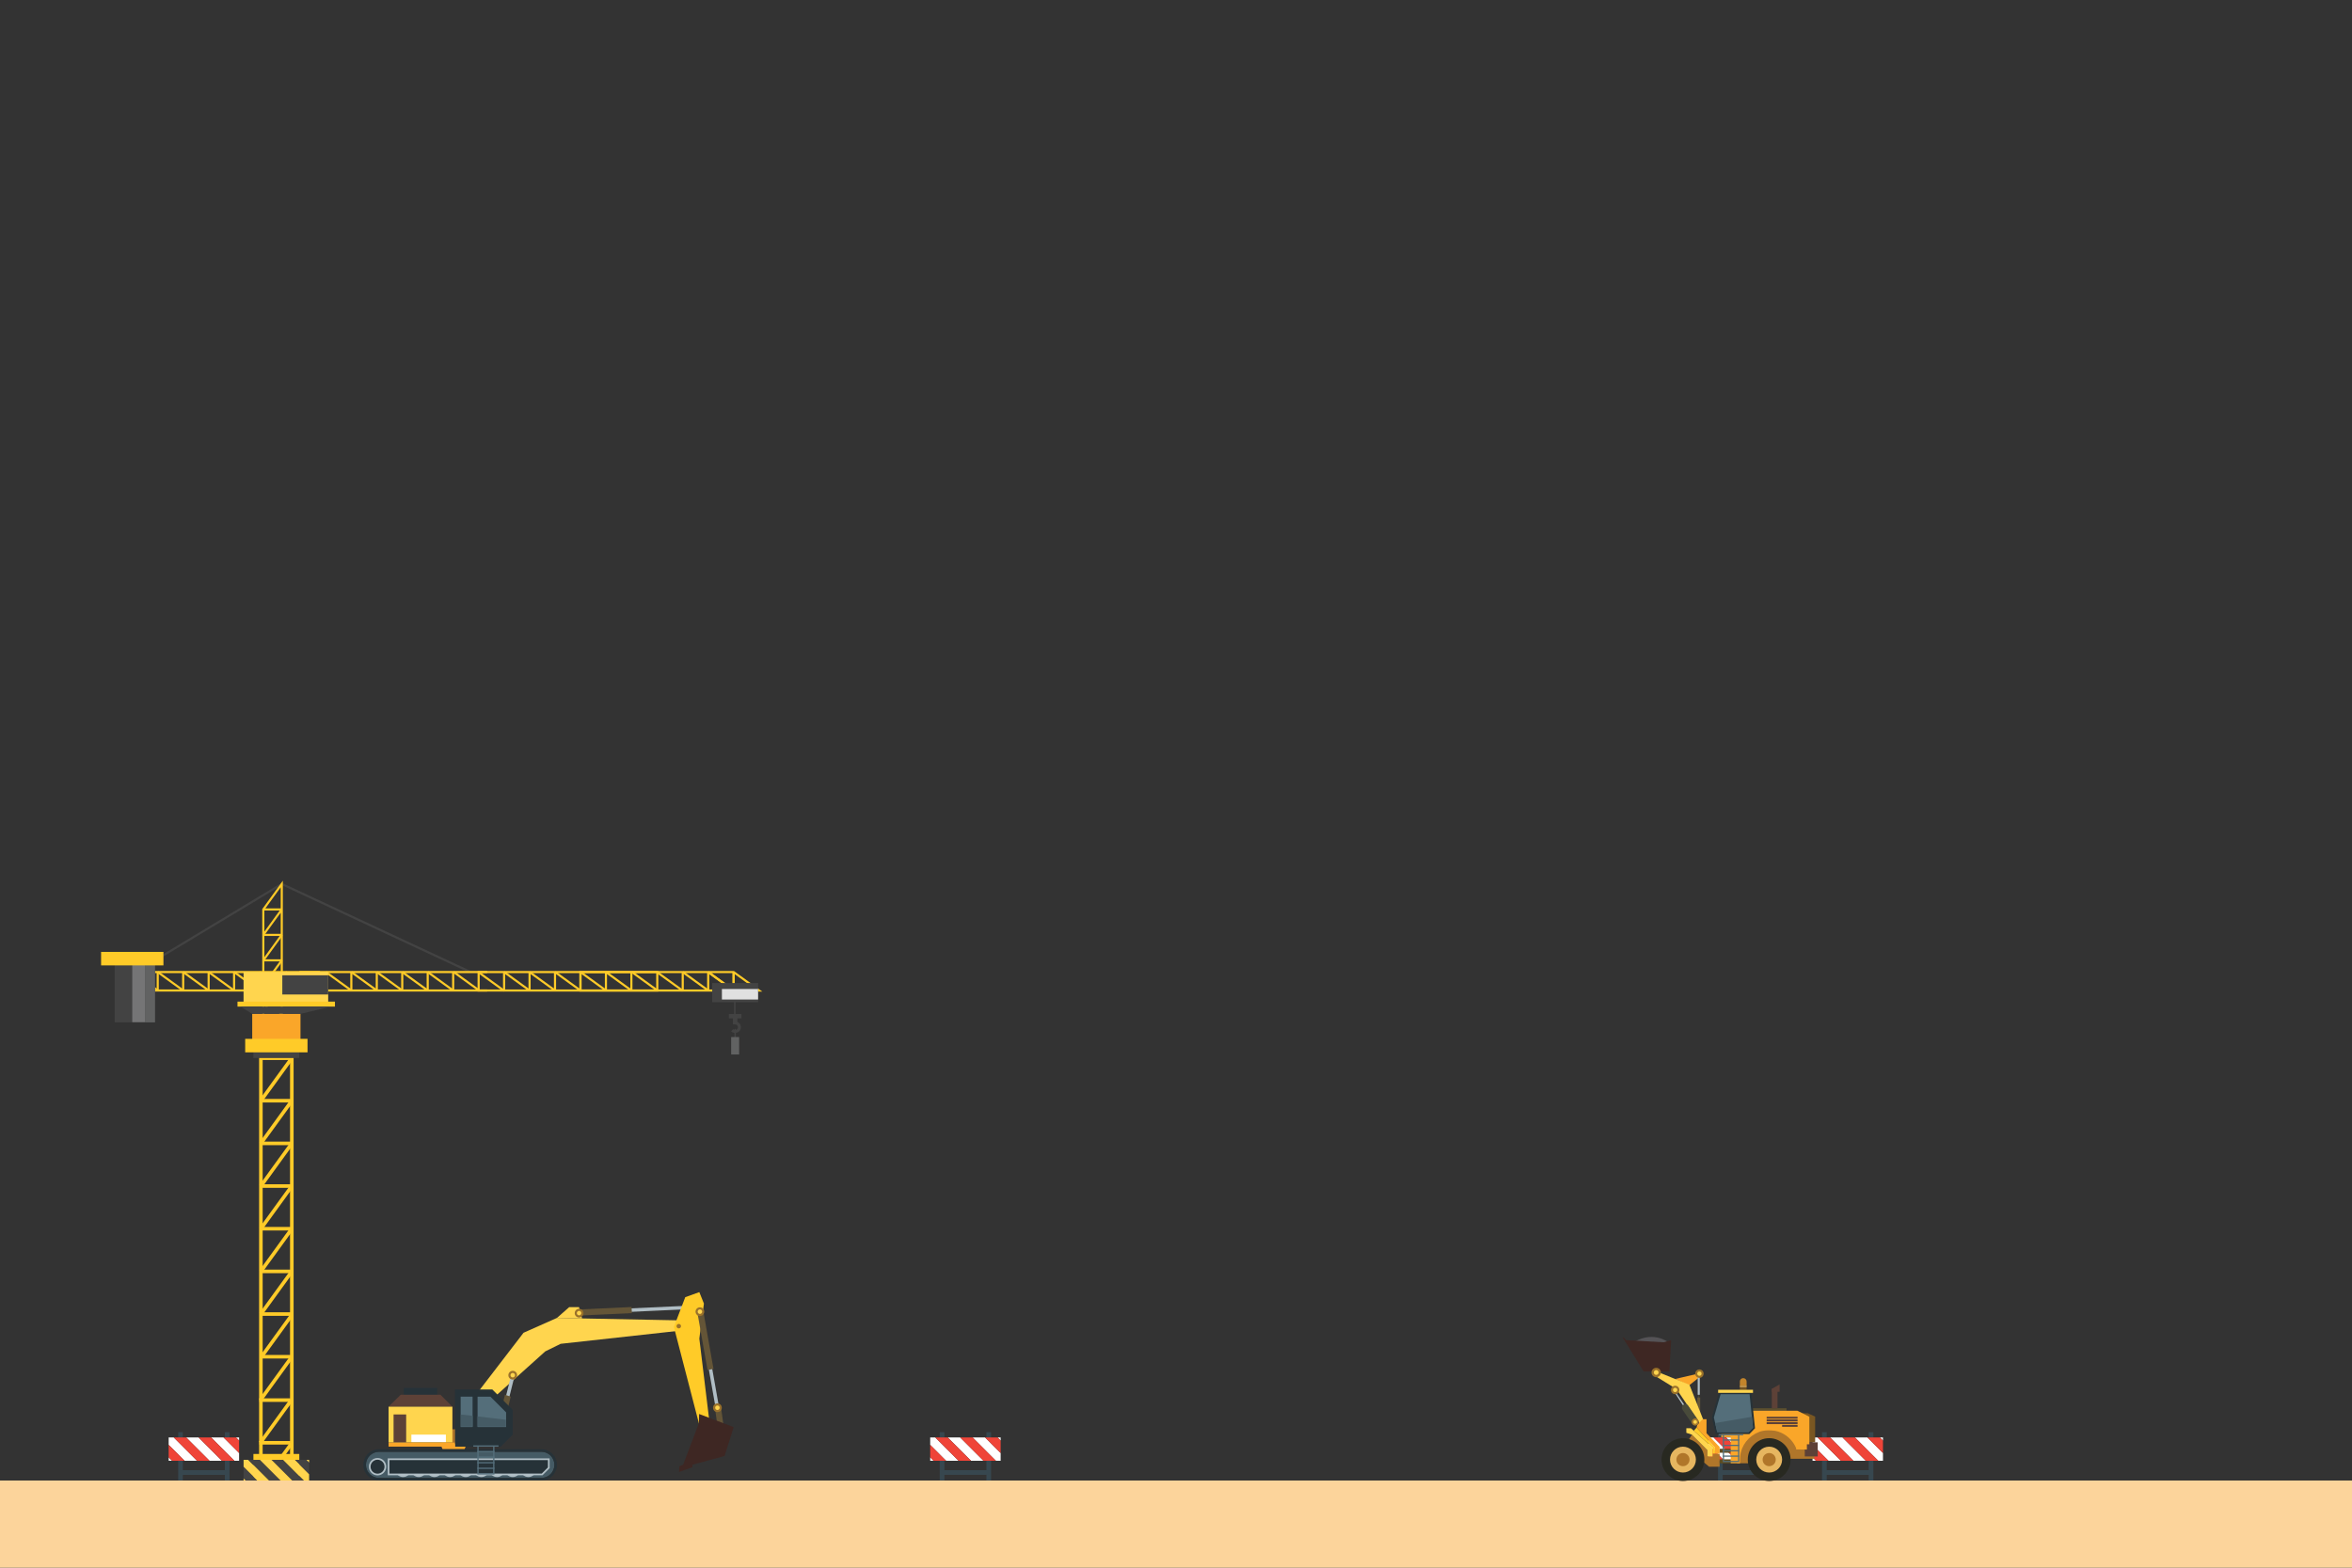 <?xml version="1.0" encoding="utf-8"?>
<!-- Generator: Adobe Illustrator 16.0.0, SVG Export Plug-In . SVG Version: 6.00 Build 0)  -->
<!DOCTYPE svg PUBLIC "-//W3C//DTD SVG 1.1//EN" "http://www.w3.org/Graphics/SVG/1.1/DTD/svg11.dtd">
<svg version="1.1" id="Layer_1" xmlns="http://www.w3.org/2000/svg" xmlns:xlink="http://www.w3.org/1999/xlink" x="0px" y="0px"
	 width="1920px" height="1280px" viewBox="0 0 1920 1280" enable-background="new 0 0 1920 1280" xml:space="preserve">
<rect x="0" y="0" width="1920" height="1280" fill="#333333" stroke="none"/>
<g>
	<g>
		<g>
			<g>
				<polyline fill="none" stroke="#434343" stroke-width="1.732" stroke-miterlimit="10" points="128.75,782.726 230.018,721.764 
					383.944,793.595 				"/>
				<g>
					<polyline fill="none" stroke="#FFCB28" stroke-width="1.732" stroke-miterlimit="10" points="397.692,808.732 
						245.235,808.732 245.235,793.665 397.692,793.665 					"/>
					
						<line fill="none" stroke="#FFCB28" stroke-width="1.732" stroke-miterlimit="10" x1="266.018" y1="809.23" x2="266.018" y2="794.07"/>
					
						<line fill="none" stroke="#FFCB28" stroke-width="1.732" stroke-miterlimit="10" x1="286.8" y1="794.07" x2="286.8" y2="809.23"/>
					
						<line fill="none" stroke="#FFCB28" stroke-width="1.732" stroke-miterlimit="10" x1="307.583" y1="794.07" x2="307.583" y2="809.23"/>
					
						<line fill="none" stroke="#FFCB28" stroke-width="1.732" stroke-miterlimit="10" x1="328.365" y1="794.07" x2="328.365" y2="809.23"/>
					
						<line fill="none" stroke="#FFCB28" stroke-width="1.732" stroke-miterlimit="10" x1="349.149" y1="794.07" x2="349.149" y2="809.23"/>
					
						<line fill="none" stroke="#FFCB28" stroke-width="1.732" stroke-miterlimit="10" x1="369.929" y1="794.07" x2="369.929" y2="809.23"/>
					
						<line fill="none" stroke="#FFCB28" stroke-width="1.732" stroke-miterlimit="10" x1="245.235" y1="793.665" x2="266.018" y2="808.732"/>
					
						<line fill="none" stroke="#FFCB28" stroke-width="1.732" stroke-miterlimit="10" x1="266.018" y1="793.665" x2="286.8" y2="808.732"/>
					
						<line fill="none" stroke="#FFCB28" stroke-width="1.732" stroke-miterlimit="10" x1="286.8" y1="793.665" x2="307.583" y2="808.732"/>
					
						<line fill="none" stroke="#FFCB28" stroke-width="1.732" stroke-miterlimit="10" x1="307.583" y1="793.665" x2="328.365" y2="808.732"/>
					
						<line fill="none" stroke="#FFCB28" stroke-width="1.732" stroke-miterlimit="10" x1="328.365" y1="793.665" x2="349.149" y2="808.732"/>
					
						<line fill="none" stroke="#FFCB28" stroke-width="1.732" stroke-miterlimit="10" x1="349.149" y1="793.665" x2="369.929" y2="808.732"/>
					
						<line fill="none" stroke="#FFCB28" stroke-width="1.732" stroke-miterlimit="10" x1="370.278" y1="793.595" x2="391.06" y2="808.662"/>
				</g>
				<g>
					
						<line fill="none" stroke="#FFCB28" stroke-width="1.732" stroke-miterlimit="10" x1="229.614" y1="763.329" x2="214.454" y2="763.329"/>
					
						<line fill="none" stroke="#FFCB28" stroke-width="1.732" stroke-miterlimit="10" x1="229.614" y1="784.112" x2="214.454" y2="784.112"/>
					
						<line fill="none" stroke="#FFCB28" stroke-width="1.732" stroke-miterlimit="10" x1="230.018" y1="763.329" x2="214.949" y2="784.112"/>
					
						<line fill="none" stroke="#FFCB28" stroke-width="1.732" stroke-miterlimit="10" x1="230.018" y1="784.112" x2="214.949" y2="804.896"/>
					<polyline fill="none" stroke="#FFCB28" stroke-width="1.732" stroke-miterlimit="10" points="214.949,742.547 
						230.018,742.547 230.018,853.438 214.949,853.438 214.949,742.547 230.018,721.764 230.018,742.547 214.949,763.329 					"/>
				</g>
				
					<line fill="none" stroke="#FFCB28" stroke-width="1.732" stroke-miterlimit="10" x1="229.614" y1="804.896" x2="214.454" y2="804.896"/>
				
					<line fill="none" stroke="#FFCB28" stroke-width="1.732" stroke-miterlimit="10" x1="229.614" y1="825.678" x2="214.454" y2="825.678"/>
				
					<line fill="none" stroke="#FFCB28" stroke-width="1.732" stroke-miterlimit="10" x1="230.018" y1="804.896" x2="214.949" y2="825.678"/>
				
					<line fill="none" stroke="#FFCB28" stroke-width="1.732" stroke-miterlimit="10" x1="230.089" y1="826.023" x2="215.022" y2="846.806"/>
				<g>
					
						<rect x="107.967" y="793.665" fill="none" stroke="#FFCB28" stroke-width="1.732" stroke-miterlimit="10" width="152.456" height="15.067"/>
					
						<line fill="none" stroke="#FFCB28" stroke-width="1.732" stroke-miterlimit="10" x1="128.75" y1="809.23" x2="128.75" y2="794.07"/>
					
						<line fill="none" stroke="#FFCB28" stroke-width="1.732" stroke-miterlimit="10" x1="149.533" y1="794.07" x2="149.533" y2="809.23"/>
					
						<line fill="none" stroke="#FFCB28" stroke-width="1.732" stroke-miterlimit="10" x1="170.315" y1="794.07" x2="170.315" y2="809.23"/>
					
						<line fill="none" stroke="#FFCB28" stroke-width="1.732" stroke-miterlimit="10" x1="191.097" y1="794.07" x2="191.097" y2="809.23"/>
					
						<line fill="none" stroke="#FFCB28" stroke-width="1.732" stroke-miterlimit="10" x1="211.881" y1="794.07" x2="211.881" y2="809.23"/>
					
						<line fill="none" stroke="#FFCB28" stroke-width="1.732" stroke-miterlimit="10" x1="232.664" y1="794.07" x2="232.664" y2="809.23"/>
					
						<line fill="none" stroke="#FFCB28" stroke-width="1.732" stroke-miterlimit="10" x1="107.967" y1="793.665" x2="128.75" y2="808.732"/>
					
						<line fill="none" stroke="#FFCB28" stroke-width="1.732" stroke-miterlimit="10" x1="128.75" y1="793.665" x2="149.533" y2="808.732"/>
					
						<line fill="none" stroke="#FFCB28" stroke-width="1.732" stroke-miterlimit="10" x1="149.533" y1="793.665" x2="170.315" y2="808.732"/>
					
						<line fill="none" stroke="#FFCB28" stroke-width="1.732" stroke-miterlimit="10" x1="170.315" y1="793.665" x2="191.097" y2="808.732"/>
					
						<line fill="none" stroke="#FFCB28" stroke-width="1.732" stroke-miterlimit="10" x1="191.097" y1="793.665" x2="211.881" y2="808.732"/>
					
						<line fill="none" stroke="#FFCB28" stroke-width="1.732" stroke-miterlimit="10" x1="211.881" y1="793.665" x2="232.664" y2="808.732"/>
					
						<line fill="none" stroke="#FFCB28" stroke-width="1.732" stroke-miterlimit="10" x1="233.009" y1="793.595" x2="253.792" y2="808.662"/>
				</g>
				<rect x="198.821" y="793.595" fill="#FFD54E" width="69.089" height="25.95"/>
				<rect x="205.894" y="827.77" fill="#FAA629" width="39.402" height="25.95"/>
				
					<rect x="212.965" y="863.879" fill="none" stroke="#FFCB28" stroke-width="2.903" stroke-miterlimit="10" width="25.258" height="335.457"/>
				<rect x="206.868" y="1187.142" fill="#FFCB28" width="37.452" height="22.065"/>
				<g>
					<polygon fill="#FFD54E" points="252.339,1191.92 249.956,1191.92 252.339,1194.305 					"/>
					<polygon fill="#FFD54E" points="198.849,1209.63 201.474,1209.63 198.849,1207.006 					"/>
					<polygon fill="#434343" points="198.849,1207.006 201.474,1209.63 210.93,1209.63 198.849,1197.55 					"/>
					<polygon fill="#434343" points="252.339,1194.305 249.956,1191.92 240.5,1191.92 252.339,1203.76 					"/>
					<polygon fill="#FFD54E" points="198.849,1191.92 198.849,1197.55 210.93,1209.63 220.386,1209.63 202.676,1191.92 					"/>
					<polygon fill="#FFD54E" points="252.339,1203.76 240.5,1191.92 231.044,1191.92 248.753,1209.63 252.339,1209.63 					"/>
					<polygon fill="#FFD54E" points="212.131,1191.92 229.841,1209.63 239.298,1209.63 221.587,1191.92 					"/>
					<polygon fill="#434343" points="202.676,1191.92 220.386,1209.63 229.841,1209.63 212.131,1191.92 					"/>
					<polygon fill="#434343" points="221.587,1191.92 239.298,1209.63 248.753,1209.63 231.044,1191.92 					"/>
				</g>
				
					<line fill="none" stroke="#FFCB28" stroke-width="2.903" stroke-miterlimit="10" x1="237.546" y1="863.879" x2="212.133" y2="863.879"/>
				
					<line fill="none" stroke="#FFCB28" stroke-width="2.903" stroke-miterlimit="10" x1="212.133" y1="898.72" x2="237.546" y2="898.72"/>
				
					<line fill="none" stroke="#FFCB28" stroke-width="2.903" stroke-miterlimit="10" x1="237.546" y1="933.558" x2="212.133" y2="933.558"/>
				
					<line fill="none" stroke="#FFCB28" stroke-width="2.903" stroke-miterlimit="10" x1="237.546" y1="968.398" x2="212.133" y2="968.398"/>
				
					<line fill="none" stroke="#FFCB28" stroke-width="2.903" stroke-miterlimit="10" x1="237.546" y1="1003.237" x2="212.133" y2="1003.237"/>
				
					<line fill="none" stroke="#FFCB28" stroke-width="2.903" stroke-miterlimit="10" x1="237.546" y1="1038.076" x2="212.133" y2="1038.076"/>
				
					<line fill="none" stroke="#FFCB28" stroke-width="2.903" stroke-miterlimit="10" x1="237.546" y1="1072.914" x2="212.133" y2="1072.914"/>
				
					<line fill="none" stroke="#FFCB28" stroke-width="2.903" stroke-miterlimit="10" x1="237.546" y1="1107.755" x2="212.133" y2="1107.755"/>
				
					<line fill="none" stroke="#FFCB28" stroke-width="2.903" stroke-miterlimit="10" x1="238.223" y1="863.879" x2="212.965" y2="898.72"/>
				
					<line fill="none" stroke="#FFCB28" stroke-width="2.903" stroke-miterlimit="10" x1="238.223" y1="898.72" x2="212.965" y2="933.558"/>
				
					<line fill="none" stroke="#FFCB28" stroke-width="2.903" stroke-miterlimit="10" x1="238.223" y1="933.558" x2="212.965" y2="968.398"/>
				
					<line fill="none" stroke="#FFCB28" stroke-width="2.903" stroke-miterlimit="10" x1="238.223" y1="968.398" x2="212.965" y2="1003.237"/>
				
					<line fill="none" stroke="#FFCB28" stroke-width="2.903" stroke-miterlimit="10" x1="238.223" y1="1003.237" x2="212.965" y2="1038.076"/>
				
					<line fill="none" stroke="#FFCB28" stroke-width="2.903" stroke-miterlimit="10" x1="238.223" y1="1038.076" x2="212.965" y2="1072.914"/>
				
					<line fill="none" stroke="#FFCB28" stroke-width="2.903" stroke-miterlimit="10" x1="238.344" y1="1073.495" x2="213.085" y2="1108.336"/>
				<rect x="206.868" y="852.847" fill="#434343" width="37.452" height="11.032"/>
				<rect x="200.153" y="848.202" fill="#FFCB28" width="50.882" height="11.033"/>
				<rect x="193.877" y="817.802" fill="#FFCB28" width="79.549" height="4.078"/>
				<polygon fill="#434343" points="245.295,827.77 270.33,821.88 196.309,821.88 205.894,827.77 				"/>
				<rect x="230.458" y="796.321" fill="#434343" width="37.452" height="15.673"/>
				<rect x="93.619" y="782.866" fill="#434343" width="32.903" height="51.871"/>
				<rect x="107.967" y="782.726" fill="#757576" width="10.392" height="51.873"/>
				<rect x="118.357" y="782.866" fill="#616262" width="8.164" height="51.871"/>
				<rect x="82.526" y="777.209" fill="#FFCB28" width="50.882" height="11.032"/>
			</g>
			<g>
				
					<rect x="390.723" y="793.677" fill="none" stroke="#FFCB28" stroke-width="1.732" stroke-miterlimit="10" width="145.825" height="15.067"/>
				
					<line fill="none" stroke="#FFCB28" stroke-width="1.732" stroke-miterlimit="10" x1="432.289" y1="794.081" x2="432.289" y2="809.242"/>
				
					<line fill="none" stroke="#FFCB28" stroke-width="1.732" stroke-miterlimit="10" x1="453.071" y1="794.081" x2="453.071" y2="809.242"/>
				
					<line fill="none" stroke="#FFCB28" stroke-width="1.732" stroke-miterlimit="10" x1="473.853" y1="794.081" x2="473.853" y2="809.242"/>
				
					<line fill="none" stroke="#FFCB28" stroke-width="1.732" stroke-miterlimit="10" x1="494.636" y1="794.081" x2="494.636" y2="809.242"/>
				
					<line fill="none" stroke="#FFCB28" stroke-width="1.732" stroke-miterlimit="10" x1="515.418" y1="794.081" x2="515.418" y2="809.242"/>
				
					<line fill="none" stroke="#FFCB28" stroke-width="1.732" stroke-miterlimit="10" x1="411.504" y1="793.677" x2="432.289" y2="808.744"/>
				
					<line fill="none" stroke="#FFCB28" stroke-width="1.732" stroke-miterlimit="10" x1="432.289" y1="793.677" x2="453.071" y2="808.744"/>
				
					<line fill="none" stroke="#FFCB28" stroke-width="1.732" stroke-miterlimit="10" x1="453.071" y1="793.677" x2="473.853" y2="808.744"/>
				
					<line fill="none" stroke="#FFCB28" stroke-width="1.732" stroke-miterlimit="10" x1="473.853" y1="793.677" x2="494.636" y2="808.744"/>
				
					<line fill="none" stroke="#FFCB28" stroke-width="1.732" stroke-miterlimit="10" x1="494.636" y1="793.677" x2="515.418" y2="808.744"/>
				
					<line fill="none" stroke="#FFCB28" stroke-width="1.732" stroke-miterlimit="10" x1="515.765" y1="793.604" x2="536.548" y2="808.672"/>
				
					<line fill="none" stroke="#FFCB28" stroke-width="1.732" stroke-miterlimit="10" x1="411.506" y1="794.282" x2="411.506" y2="809.442"/>
				
					<line fill="none" stroke="#FFCB28" stroke-width="1.732" stroke-miterlimit="10" x1="390.723" y1="793.878" x2="411.506" y2="808.946"/>
			</g>
			
				<line fill="none" stroke="#FFCB28" stroke-width="1.732" stroke-miterlimit="10" x1="578.114" y1="794.081" x2="578.114" y2="809.242"/>
			
				<line fill="none" stroke="#FFCB28" stroke-width="1.732" stroke-miterlimit="10" x1="598.896" y1="794.081" x2="598.896" y2="809.242"/>
			
				<line fill="none" stroke="#FFCB28" stroke-width="1.732" stroke-miterlimit="10" x1="557.33" y1="793.677" x2="578.114" y2="808.744"/>
			
				<line fill="none" stroke="#FFCB28" stroke-width="1.732" stroke-miterlimit="10" x1="578.114" y1="793.677" x2="598.896" y2="808.744"/>
			
				<line fill="none" stroke="#FFCB28" stroke-width="1.732" stroke-miterlimit="10" x1="557.331" y1="794.282" x2="557.331" y2="809.442"/>
			
				<line fill="none" stroke="#FFCB28" stroke-width="1.732" stroke-miterlimit="10" x1="536.548" y1="793.878" x2="557.331" y2="808.946"/>
			<polyline fill="none" stroke="#FFCB28" stroke-width="1.732" stroke-miterlimit="10" points="598.868,793.677 598.868,808.744 
				473.853,808.744 473.853,793.677 598.868,793.677 619.65,808.744 598.868,808.744 578.084,793.677 			"/>
		</g>
		<g>
			<g>
				<rect x="581.405" y="802.637" fill="#434343" width="37.452" height="15.673"/>
				<rect x="589.318" y="807.512" fill="#E0E0E0" width="29.539" height="8.571"/>
			</g>
			<rect x="594.979" y="827.89" fill="#434343" width="10.306" height="3.581"/>
			<rect x="598.348" y="830.212" fill="#434343" width="3.566" height="6.193"/>
			<path fill="#434343" d="M600.132,834.004L600.132,834.004v2.402l0,0c1.256,0,2.273,1.018,2.273,2.274
				c0,1.255-1.017,2.273-2.273,2.273c-0.63,0-1.197-0.255-1.609-0.666l-1.696,1.698c0.845,0.846,2.014,1.369,3.306,1.369
				c2.582,0,4.674-2.094,4.674-4.674C604.807,836.097,602.714,834.004,600.132,834.004z"/>
			
				<line fill="none" stroke="#434343" stroke-width="1.161" stroke-miterlimit="10" x1="599.833" y1="817.438" x2="599.833" y2="829.681"/>
			
				<line fill="none" stroke="#434343" stroke-width="1.161" stroke-miterlimit="10" x1="600.132" y1="840.112" x2="600.132" y2="852.355"/>
			<rect x="596.883" y="846.757" fill="#616262" width="6.496" height="14.226"/>
		</g>
	</g>
	
		<line fill="none" stroke="#FFCB28" stroke-width="2.903" stroke-miterlimit="10" x1="237.945" y1="1178.594" x2="229.841" y2="1189.771"/>
	
		<line fill="none" stroke="#FFCB28" stroke-width="2.903" stroke-miterlimit="10" x1="237.148" y1="1143.174" x2="211.733" y2="1143.174"/>
	
		<line fill="none" stroke="#FFCB28" stroke-width="2.903" stroke-miterlimit="10" x1="237.148" y1="1178.013" x2="211.733" y2="1178.013"/>
	
		<line fill="none" stroke="#FFCB28" stroke-width="2.903" stroke-miterlimit="10" x1="237.825" y1="1108.336" x2="212.566" y2="1143.174"/>
	
		<line fill="none" stroke="#FFCB28" stroke-width="2.903" stroke-miterlimit="10" x1="237.825" y1="1143.174" x2="212.566" y2="1178.013"/>
</g>
<rect y="1208.823" fill="#FCD49B" width="1920" height="131.177"/>
<g id="Layer_2">
</g>
<g>
	<rect x="1487.391" y="1169.339" fill="#37474F" width="3.806" height="39.491"/>
	<rect x="1525.49" y="1169.339" fill="#37474F" width="3.805" height="39.491"/>
	<polygon fill="#FFFFFF" points="1537.113,1173.659 1534.551,1173.659 1537.113,1176.222 	"/>
	<polygon fill="#FFFFFF" points="1479.623,1192.693 1482.443,1192.693 1479.623,1189.872 	"/>
	<polygon fill="#FFFFFF" points="1479.623,1173.659 1479.623,1179.709 1492.606,1192.693 1502.77,1192.693 1483.736,1173.659 	"/>
	<polygon fill="#FFFFFF" points="1537.113,1186.385 1524.388,1173.659 1514.225,1173.659 1533.258,1192.693 1537.113,1192.693 	"/>
	<polygon fill="#FFFFFF" points="1493.899,1173.659 1512.932,1192.693 1523.097,1192.693 1504.062,1173.659 	"/>
	<polygon fill="#EF4438" points="1479.623,1189.872 1482.443,1192.693 1492.606,1192.693 1479.623,1179.709 	"/>
	<polygon fill="#EF4438" points="1483.736,1173.659 1502.77,1192.693 1512.932,1192.693 1493.899,1173.659 	"/>
	<polygon fill="#EF4438" points="1504.062,1173.659 1523.097,1192.693 1533.258,1192.693 1514.225,1173.659 	"/>
	<polygon fill="#EF4438" points="1537.113,1176.222 1534.551,1173.659 1524.388,1173.659 1537.113,1186.385 	"/>
	<rect x="1488.752" y="1200.389" fill="#37474F" width="39.492" height="3.806"/>
</g>
<g>
	<rect x="767.121" y="1169.338" fill="#37474F" width="3.805" height="39.492"/>
	<rect x="805.219" y="1169.338" fill="#37474F" width="3.804" height="39.492"/>
	<polygon fill="#FFFFFF" points="816.842,1173.658 814.28,1173.658 816.842,1176.222 	"/>
	<polygon fill="#FFFFFF" points="759.352,1192.692 762.173,1192.692 759.352,1189.871 	"/>
	<polygon fill="#FFFFFF" points="759.352,1173.658 759.352,1179.709 772.336,1192.692 782.499,1192.692 763.465,1173.658 	"/>
	<polygon fill="#FFFFFF" points="816.842,1186.383 804.116,1173.658 793.954,1173.658 812.988,1192.692 816.842,1192.692 	"/>
	<polygon fill="#FFFFFF" points="773.627,1173.658 792.661,1192.692 802.825,1192.692 783.791,1173.658 	"/>
	<polygon fill="#EF4438" points="759.352,1189.871 762.173,1192.692 772.336,1192.692 759.352,1179.709 	"/>
	<polygon fill="#EF4438" points="763.465,1173.658 782.499,1192.692 792.661,1192.692 773.627,1173.658 	"/>
	<polygon fill="#EF4438" points="783.791,1173.658 802.825,1192.692 812.988,1192.692 793.954,1173.658 	"/>
	<polygon fill="#EF4438" points="816.842,1176.222 814.28,1173.658 804.116,1173.658 816.842,1186.383 	"/>
	<rect x="768.48" y="1200.389" fill="#37474F" width="39.493" height="3.805"/>
</g>
<g>
	<rect x="145.457" y="1169.338" fill="#37474F" width="3.805" height="39.492"/>
	<rect x="183.556" y="1169.338" fill="#37474F" width="3.804" height="39.492"/>
	<polygon fill="#FFFFFF" points="195.179,1173.659 192.616,1173.659 195.179,1176.222 	"/>
	<polygon fill="#FFFFFF" points="137.688,1192.693 140.51,1192.693 137.688,1189.872 	"/>
	<polygon fill="#FFFFFF" points="137.688,1173.659 137.688,1179.709 150.672,1192.693 160.835,1192.693 141.802,1173.659 	"/>
	<polygon fill="#FFFFFF" points="195.179,1186.385 182.453,1173.659 172.291,1173.659 191.324,1192.693 195.179,1192.693 	"/>
	<polygon fill="#FFFFFF" points="151.964,1173.659 170.998,1192.693 181.162,1192.693 162.128,1173.659 	"/>
	<polygon fill="#EF4438" points="137.688,1189.872 140.51,1192.693 150.672,1192.693 137.688,1179.709 	"/>
	<polygon fill="#EF4438" points="141.802,1173.659 160.835,1192.693 170.998,1192.693 151.964,1173.659 	"/>
	<polygon fill="#EF4438" points="162.128,1173.659 181.162,1192.693 191.324,1192.693 172.291,1173.659 	"/>
	<polygon fill="#EF4438" points="195.179,1176.222 192.616,1173.659 182.453,1173.659 195.179,1186.385 	"/>
	<rect x="146.817" y="1200.389" fill="#37474F" width="39.492" height="3.806"/>
</g>
<g>
	<rect x="1402.479" y="1169.339" fill="#37474F" width="3.806" height="39.491"/>
	<rect x="1440.578" y="1169.339" fill="#37474F" width="3.806" height="39.491"/>
	<polygon fill="#FFFFFF" points="1452.201,1173.659 1449.64,1173.659 1452.201,1176.222 	"/>
	<polygon fill="#FFFFFF" points="1394.711,1192.693 1397.532,1192.693 1394.711,1189.872 	"/>
	<polygon fill="#FFFFFF" points="1394.711,1173.659 1394.711,1179.709 1407.695,1192.693 1417.858,1192.693 1398.825,1173.659 	"/>
	<polygon fill="#FFFFFF" points="1452.201,1186.385 1439.477,1173.659 1429.313,1173.659 1448.347,1192.693 1452.201,1192.693 	"/>
	<polygon fill="#FFFFFF" points="1408.988,1173.659 1428.021,1192.693 1438.186,1192.693 1419.151,1173.659 	"/>
	<polygon fill="#EF4438" points="1394.711,1189.872 1397.532,1192.693 1407.695,1192.693 1394.711,1179.709 	"/>
	<polygon fill="#EF4438" points="1398.825,1173.659 1417.858,1192.693 1428.021,1192.693 1408.988,1173.659 	"/>
	<polygon fill="#EF4438" points="1419.151,1173.659 1438.186,1192.693 1448.347,1192.693 1429.313,1173.659 	"/>
	<polygon fill="#EF4438" points="1452.201,1176.222 1449.64,1173.659 1439.477,1173.659 1452.201,1186.385 	"/>
	<rect x="1403.841" y="1200.389" fill="#37474F" width="39.492" height="3.806"/>
</g>
<g>
	<polygon fill="#FAA629" points="1367.469,1125.922 1384.862,1121.893 1387.277,1124.453 1378.822,1131.179 	"/>
	<path fill="#555356" d="M1342.562,1118.661h15.932l3.732-22.533c0,0-13.93-11.379-31.682,1.912L1342.562,1118.661z"/>
	<rect x="1386.332" y="1138.825" fill="#484A3A" width="0.789" height="2.732"/>
	<polygon fill="#645537" points="1385.553,1141.023 1387.9,1141.023 1387.9,1153.828 1385.553,1147.429 	"/>
	<polygon fill="#FFD54E" points="1387.273,1161.916 1368.681,1134.25 1352.69,1124.392 1355.297,1121.005 1379.127,1130.632 
		1390.465,1159.293 1387.2,1162.789 	"/>
	<path fill="#B0762A" d="M1378.412,1175.645l2.78-4.228l12.614,12.654v5.099h4.188v-2.367l5.781,0.228v10.516h-8.603l-4.734-3.971
		C1390.438,1193.575,1392.888,1181.927,1378.412,1175.645z"/>
	<polygon fill="#3E2723" points="1364.205,1094.217 1362.748,1119.793 1341.743,1119.793 1324.677,1092.062 1325.523,1092.062 
		1327.298,1094.217 1358.046,1095.964 	"/>
	<polygon fill="#B0762A" points="1481.204,1191.082 1461.714,1191.082 1427.054,1194.764 1418.007,1194.764 1418.007,1167.229 
		1462.724,1167.229 1481.021,1189.17 	"/>
	<polygon fill="#795722" points="1481.75,1177.653 1476.562,1177.653 1469.379,1153.896 1475.712,1153.896 1481.75,1156.65 	"/>
	<polygon fill="#5D4137" points="1473.284,1177.653 1483.845,1177.653 1483.845,1189.17 1481.021,1189.17 1473.284,1189.17 	"/>
	<path fill="#C2842B" d="M1423.053,1134.27L1423.053,1134.27c-1.514,0-2.754-1.239-2.754-2.754v-3.547
		c0-1.515,1.24-2.754,2.754-2.754c1.515,0,2.754,1.239,2.754,2.754v3.547C1425.807,1133.03,1424.567,1134.27,1423.053,1134.27"/>
	<polygon fill="#B0BEC5" points="1367.725,1138.041 1374.348,1148.248 1375.406,1147.634 1368.612,1137.664 	"/>
	<rect x="1385.873" y="1124.453" fill="#B0BEC5" width="1.707" height="14.372"/>
	<path fill="#484A3A" d="M1381.496,1162.675l-8.051-11.716c-0.889-1.293-0.558-3.078,0.736-3.967
		c1.293-0.889,3.078-0.558,3.967,0.735l8.05,11.716c0.89,1.293,0.558,3.078-0.735,3.967
		C1384.169,1164.299,1382.384,1163.969,1381.496,1162.675"/>
	<polygon fill="#FFD54E" points="1381.192,1171.417 1376.601,1169.87 1376.601,1166.138 1380.333,1166.138 1382.647,1168.191 
		1398.177,1181.978 1397.994,1189.17 1393.807,1189.17 1393.807,1184.071 	"/>
	<path fill="#912A8D" d="M1434.372,1192.814c0.006,0.085,0.007,0.171,0.014,0.256c0-0.022,0.007-0.043,0.007-0.064
		C1434.393,1192.94,1434.378,1192.879,1434.372,1192.814"/>
	<path fill="#912A8D" d="M1429.441,1193.006c0,0.196,0.028,0.387,0.071,0.57c-0.024-0.283-0.032-0.571-0.043-0.857
		C1429.458,1192.813,1429.441,1192.907,1429.441,1193.006"/>
	<g>
		<path fill="#282921" d="M1391.322,1191.749c0-9.653-7.826-17.479-17.479-17.479s-17.479,7.826-17.479,17.479
			c0,9.654,7.826,17.48,17.479,17.48S1391.322,1201.403,1391.322,1191.749"/>
		<path fill="#E6B660" d="M1384.403,1191.749c0-5.832-4.728-10.56-10.561-10.56c-5.832,0-10.561,4.728-10.561,10.56
			s4.729,10.561,10.561,10.561C1379.676,1202.31,1384.403,1197.581,1384.403,1191.749"/>
		<path fill="#B0762A" d="M1379.215,1191.749c0-2.966-2.405-5.371-5.372-5.371c-2.966,0-5.371,2.405-5.371,5.371
			c0,2.967,2.405,5.371,5.371,5.371C1376.81,1197.12,1379.215,1194.716,1379.215,1191.749"/>
	</g>
	<g>
		<path fill="#282921" d="M1461.714,1191.749c0-9.653-7.826-17.479-17.479-17.479c-9.654,0-17.48,7.826-17.48,17.479
			c0,9.654,7.826,17.48,17.48,17.48C1453.888,1209.229,1461.714,1201.403,1461.714,1191.749"/>
		<path fill="#E6B660" d="M1454.794,1191.749c0-5.832-4.728-10.561-10.56-10.561c-5.833,0-10.561,4.729-10.561,10.561
			s4.728,10.561,10.561,10.561C1450.066,1202.31,1454.794,1197.581,1454.794,1191.749"/>
		<path fill="#B0762A" d="M1449.605,1191.749c0-2.966-2.405-5.371-5.371-5.371c-2.967,0-5.371,2.405-5.371,5.371
			c0,2.967,2.404,5.371,5.371,5.371C1447.2,1197.12,1449.605,1194.716,1449.605,1191.749"/>
	</g>
	<rect x="1403.775" y="1182.934" fill="#604C1E" width="9.264" height="3.231"/>
	<rect x="1403.775" y="1191.531" fill="#604C1E" width="9.264" height="3.232"/>
	<polygon fill="#FFCB28" points="1384.977,1165.591 1382.647,1168.191 1398.177,1181.978 1397.994,1186.803 1399.998,1186.803 
		1399.998,1181.887 	"/>
	<polygon fill="#FAA629" points="1384.977,1165.591 1385.522,1163.497 1389.893,1158.763 1393.078,1158.763 1393.078,1170.233 
		1403.775,1181.432 1403.775,1187.03 1399.998,1186.803 1399.998,1181.887 	"/>
	<path fill="#A7792C" d="M1386.697,1161.042c0-1.584-1.283-2.868-2.868-2.868c-1.583,0-2.867,1.284-2.867,2.868
		c0,1.583,1.284,2.868,2.867,2.868C1385.414,1163.91,1386.697,1162.625,1386.697,1161.042"/>
	<path fill="#FFD54E" d="M1385.314,1161.042c0-0.82-0.664-1.485-1.485-1.485c-0.819,0-1.484,0.665-1.484,1.485
		c0,0.819,0.665,1.484,1.484,1.484C1384.65,1162.526,1385.314,1161.861,1385.314,1161.042"/>
	<path fill="#9A712A" d="M1370.916,1134.882c0-1.904-1.544-3.447-3.447-3.447c-1.905,0-3.448,1.543-3.448,3.447
		c0,1.905,1.543,3.449,3.448,3.449C1369.372,1138.331,1370.916,1136.787,1370.916,1134.882"/>
	<path fill="#FFD54E" d="M1369.243,1134.882c0-0.979-0.794-1.774-1.774-1.774s-1.775,0.795-1.775,1.774
		c0,0.981,0.795,1.775,1.775,1.775S1369.243,1135.863,1369.243,1134.882"/>
	<path fill="#9A712A" d="M1390.726,1121.568c0-1.904-1.543-3.448-3.448-3.448c-1.904,0-3.448,1.544-3.448,3.448
		s1.544,3.447,3.448,3.447C1389.183,1125.016,1390.726,1123.473,1390.726,1121.568"/>
	<path fill="#FFD54E" d="M1389.053,1121.568c0-0.98-0.795-1.775-1.775-1.775s-1.774,0.795-1.774,1.775
		c0,0.979,0.794,1.775,1.774,1.775S1389.053,1122.548,1389.053,1121.568"/>
	<rect x="1420.299" y="1132.635" fill="#735321" width="5.508" height="2.094"/>
	<rect x="1420.299" y="1131.452" fill="#B99456" width="5.508" height="1.183"/>
	<rect x="1430.568" y="1149.818" fill="#5C4F2E" width="27.83" height="2.049"/>
	<rect x="1446.382" y="1133.951" fill="#5D4137" width="4.644" height="15.867"/>
	<polygon fill="#5D4137" points="1452.731,1130.358 1452.731,1136.367 1446.382,1136.367 1446.382,1133.951 	"/>
	<path fill="#9A712A" d="M1355.835,1120.63c0-2.112-1.712-3.824-3.823-3.824s-3.823,1.712-3.823,3.824
		c0,2.11,1.712,3.823,3.823,3.823S1355.835,1122.74,1355.835,1120.63"/>
	<path fill="#FFD54E" d="M1353.98,1120.63c0-1.088-0.882-1.97-1.969-1.97c-1.088,0-1.969,0.882-1.969,1.97
		c0,1.086,0.881,1.968,1.969,1.968C1353.099,1122.598,1353.98,1121.716,1353.98,1120.63"/>
	<path fill="#282921" d="M1435.747,1169.289c1.087-0.414,2.212-0.752,3.368-1.005
		C1437.898,1168.524,1436.777,1168.865,1435.747,1169.289z"/>
	<path fill="#FAA629" d="M1467.309,1151.866h-36.74l-25.442,18.55v3.004h7.708v21.344h7.59c0,0,0.004-2.133,0.004-3.227
		c0-0.799,0.04-1.589,0.116-2.367c0.9-9.123,6.95-16.73,15.203-19.881c1.03-0.424,2.151-0.765,3.368-1.005
		c1.363-0.271,2.847-0.418,4.464-0.418c2.073,0,3.95,0.14,5.649,0.391c6.492,1.386,12.005,5.418,15.352,10.914
		c0.63,1.034,1.182,2.12,1.651,3.249v1.001l0.392,0.005l8.391,0.1v-4.278h2.003v-22.472
		C1476.188,1156.228,1467.309,1151.866,1467.309,1151.866z"/>
	<rect x="1442.169" y="1156.775" fill="#5D4137" width="25.229" height="1.577"/>
	<rect x="1442.169" y="1158.986" fill="#5D4137" width="25.229" height="1.576"/>
	<rect x="1442.169" y="1161.195" fill="#5D4137" width="25.229" height="1.577"/>
	<polygon fill="#546E7A" points="1401.189,1170.09 1398.278,1157.345 1403.957,1137.552 1428.933,1137.552 1431.841,1165.874 
		1427.777,1170.09 	"/>
	<g>
		<path fill="#263238" d="M1428.221,1138.34l2.799,27.251l-3.578,3.71h-25.623l-2.727-11.934l5.459-19.027H1428.221
			 M1429.645,1136.764h-1.424h-23.67h-1.188l-0.327,1.142l-5.459,19.027l-0.111,0.391l0.09,0.396l2.727,11.934l0.28,1.226h1.257
			h25.623h0.67l0.465-0.482l3.578-3.71l0.508-0.527l-0.074-0.728l-2.799-27.252L1429.645,1136.764L1429.645,1136.764z"/>
	</g>
	<polygon fill="#455B65" points="1400.133,1161.92 1430.114,1156.775 1431.02,1165.591 1427.441,1169.301 1401.818,1169.301 	"/>
	<rect x="1402.557" y="1134.729" fill="#FFD54E" width="28.463" height="2.526"/>
	<rect x="1403.185" y="1170.878" fill="#546E7A" width="19.815" height="1.025"/>
	<rect x="1406.367" y="1175.259" fill="#546E7A" width="13.451" height="1.024"/>
	<rect x="1406.367" y="1179.639" fill="#546E7A" width="13.451" height="1.025"/>
	<rect x="1406.367" y="1184.02" fill="#546E7A" width="13.451" height="1.025"/>
	<rect x="1406.367" y="1188.4" fill="#546E7A" width="13.451" height="1.024"/>
	<rect x="1406.367" y="1192.78" fill="#546E7A" width="13.451" height="1.026"/>
	<rect x="1406.367" y="1171.391" fill="#546E7A" width="1.024" height="21.463"/>
	<rect x="1418.793" y="1171.391" fill="#546E7A" width="1.025" height="21.463"/>
	<rect x="1454.783" y="1163.405" fill="#5D4137" width="12.615" height="1.576"/>
</g>
<g>
	<polygon fill="#FFD54E" points="379.226,1150.896 427.377,1088.183 454.642,1076.076 558.07,1078.128 558.07,1086.158 
		457.675,1097.21 445.141,1103.375 390.149,1152.756 	"/>
	<g>
		
			<rect x="464.938" y="1068.552" transform="matrix(-0.999 0.046 -0.046 -0.999 1071.226 2115.232)" fill="#B0BEC5" width="92.564" height="2.835"/>
	</g>
	<g>
		
			<rect x="463.898" y="1068.478" transform="matrix(-0.999 0.046 -0.046 -0.999 1028.399 2118.206)" fill="#645537" width="51.764" height="4.961"/>
	</g>
	<g>
		<polygon fill="#B0BEC5" points="410.669,1161.108 420.25,1122.672 417.573,1121.747 407.991,1160.183 		"/>
	</g>
	<g>
		<polygon fill="#645537" points="411.562,1161.896 416.921,1140.401 412.235,1138.783 406.877,1160.277 		"/>
	</g>
	<rect x="360.443" y="1166.986" fill="#B0762A" width="18.782" height="10.632"/>
	<polygon fill="#FAA629" points="361.271,1183.288 379.226,1183.288 380.998,1179.036 359.499,1179.036 	"/>
	<polygon fill="#263238" points="401.906,1134.502 418.562,1151.158 418.562,1171.357 408.758,1181.162 371.429,1181.162 
		371.429,1171.357 371.429,1134.502 	"/>
	<g>
		
			<rect x="578.801" y="1069.767" transform="matrix(-0.985 0.174 -0.174 -0.985 1345.947 2117.458)" fill="#B0BEC5" width="2.836" height="95.84"/>
	</g>
	<g>
		<polygon fill="#645537" points="585.554,1163.506 590.439,1162.642 588.637,1149.4 583.751,1150.264 		"/>
	</g>
	<path fill="#455B65" d="M441.899,1206.703H309.392c-5.894,0-10.672-4.778-10.672-10.673c0-5.894,4.778-10.671,10.672-10.671
		h132.508c5.894,0,10.672,4.777,10.672,10.671C452.571,1201.925,447.793,1206.703,441.899,1206.703z"/>
	<rect x="329.612" y="1133.202" fill="#263238" width="27.288" height="10.462"/>
	<rect x="317.209" y="1177.618" fill="#FAA629" width="54.22" height="3.544"/>
	<polygon fill="#5D4137" points="369.303,1148.559 359.513,1138.769 327.131,1138.769 317.209,1148.559 	"/>
	<rect x="317.209" y="1148.559" fill="#FFD54E" width="52.094" height="29.06"/>
	<g>
		<polygon fill="#546E7A" points="413.155,1153.19 400.321,1140.355 389.857,1140.355 389.857,1165.156 413.155,1165.156 		"/>
		<rect x="376.036" y="1140.355" fill="#546E7A" width="9.746" height="24.801"/>
	</g>
	<defs>
		<filter id="Adobe_OpacityMaskFilter" filterUnits="userSpaceOnUse" x="376.036" y="1154.879" width="37.119" height="10.277">
			
				<feColorMatrix  type="matrix" values="-1 0 0 0 1  0 -1 0 0 1  0 0 -1 0 1  0 0 0 1 0" color-interpolation-filters="sRGB" result="source"/>
		</filter>
	</defs>
	<mask maskUnits="userSpaceOnUse" x="376.036" y="1154.879" width="37.119" height="10.277" id="SVGID_1_">
		<g filter="url(#Adobe_OpacityMaskFilter)">
			<g>
				<polygon fill="#546E7A" points="413.155,1153.19 400.321,1140.355 389.857,1140.355 389.857,1165.156 413.155,1165.156 				"/>
				<rect x="376.036" y="1140.355" fill="#546E7A" width="9.746" height="24.801"/>
			</g>
		</g>
	</mask>
	<polygon mask="url(#SVGID_1_)" fill="#455B65" points="413.155,1159.22 376.036,1154.879 376.036,1165.156 413.155,1165.156 	"/>
	<circle fill="#263238" stroke="#B0BEC5" stroke-width="1.395" stroke-miterlimit="10" cx="308.191" cy="1197.538" r="6.395"/>
	<path fill="#263238" d="M296.649,1196.03c0,7.027,5.716,12.743,12.743,12.743h132.508c7.027,0,12.743-5.716,12.743-12.743
		c0-7.026-5.716-12.742-12.743-12.742H309.392C302.365,1183.288,296.649,1189.004,296.649,1196.03z M298.719,1196.03
		c0-5.894,4.778-10.671,10.672-10.671h132.508c5.894,0,10.672,4.777,10.672,10.671c0,5.895-4.778,10.673-10.672,10.673H309.392
		C303.498,1206.703,298.719,1201.925,298.719,1196.03z"/>
	<path fill="#9A712A" d="M552.822,1081.928c0-2.898,2.35-5.248,5.248-5.248c2.9,0,5.249,2.35,5.249,5.248
		c0,2.899-2.349,5.25-5.249,5.25C555.172,1087.178,552.822,1084.827,552.822,1081.928"/>
	<path fill="#FFD54E" d="M555.368,1081.928c0-1.491,1.21-2.702,2.702-2.702s2.702,1.211,2.702,2.702c0,1.493-1.21,2.702-2.702,2.702
		S555.368,1083.421,555.368,1081.928"/>
	<polygon fill="#FFCB28" points="550.107,1083.433 559.388,1059.123 570.881,1055.003 574.632,1064.36 570.881,1092.945 
		578.967,1159.539 570.881,1163.48 	"/>
	<polygon fill="#FFD54E" points="454.642,1076.076 464.624,1067.288 472.665,1067.288 475.15,1076.482 	"/>
	<polygon fill="#3E2723" points="570.72,1154.521 598.932,1165.212 591.496,1188.806 565.276,1195.928 565.239,1198.004 
		554.305,1201.834 554.604,1197.205 557.655,1195.976 570.501,1162.057 	"/>
	<rect x="321.284" y="1154.879" fill="#5D4137" width="10.277" height="22.739"/>
	<rect x="335.814" y="1171.357" fill="#FFFFFF" width="28.173" height="6.084"/>
	<path fill="#9A712A" d="M582.078,1149.399c0-1.967,1.595-3.562,3.562-3.562c1.968,0,3.562,1.595,3.562,3.562
		c0,1.968-1.594,3.562-3.562,3.562C583.672,1152.962,582.078,1151.367,582.078,1149.399"/>
	<path fill="#FFD54E" d="M583.806,1149.399c0-1.012,0.82-1.834,1.833-1.834c1.013,0,1.833,0.822,1.833,1.834
		c0,1.014-0.82,1.834-1.833,1.834C584.626,1151.233,583.806,1150.413,583.806,1149.399"/>
	<g>
		
			<rect x="573.429" y="1069.985" transform="matrix(-0.985 0.174 -0.174 -0.985 1333.457 2071.866)" fill="#645537" width="4.961" height="48.797"/>
	</g>
	<path fill="#9A712A" d="M567.785,1070.958c0-1.967,1.594-3.561,3.561-3.561c1.967,0,3.561,1.594,3.561,3.561
		c0,1.968-1.594,3.562-3.561,3.562C569.379,1074.521,567.785,1072.926,567.785,1070.958"/>
	<path fill="#FFD54E" d="M569.513,1070.958c0-1.012,0.821-1.833,1.833-1.833c1.013,0,1.834,0.821,1.834,1.833
		c0,1.013-0.821,1.833-1.834,1.833C570.333,1072.791,569.513,1071.971,569.513,1070.958"/>
	<path fill="#9A712A" d="M552.266,1082.796c0-1.012,0.821-1.833,1.833-1.833c1.013,0,1.834,0.821,1.834,1.833
		c0,1.014-0.821,1.834-1.834,1.834C553.087,1084.63,552.266,1083.81,552.266,1082.796"/>
	<path fill="#9A712A" d="M469.157,1072.155c0-1.968,1.595-3.562,3.562-3.562s3.562,1.594,3.562,3.562
		c0,1.967-1.595,3.562-3.562,3.562S469.157,1074.122,469.157,1072.155"/>
	<path fill="#FFD54E" d="M470.885,1072.155c0-1.013,0.82-1.834,1.833-1.834c1.013,0,1.833,0.821,1.833,1.834
		s-0.82,1.833-1.833,1.833C471.706,1073.988,470.885,1073.168,470.885,1072.155"/>
	<g>
		<circle fill="#B0BEC5" cx="431.338" cy="1199.599" r="6.395"/>
		<circle fill="#B0BEC5" cx="418.549" cy="1199.599" r="6.395"/>
		<circle fill="#B0BEC5" cx="405.759" cy="1199.599" r="6.395"/>
		<circle fill="#B0BEC5" cx="392.969" cy="1199.599" r="6.395"/>
		<circle fill="#B0BEC5" cx="380.179" cy="1199.599" r="6.395"/>
		<circle fill="#B0BEC5" cx="367.418" cy="1199.599" r="6.395"/>
		<circle fill="#B0BEC5" cx="354.628" cy="1199.599" r="6.395"/>
		<circle fill="#B0BEC5" cx="341.839" cy="1199.599" r="6.395"/>
		<circle fill="#B0BEC5" cx="329.049" cy="1199.599" r="6.395"/>
	</g>
	<polygon fill="#263238" stroke="#B0BEC5" stroke-width="1.395" stroke-miterlimit="10" points="447.976,1191.449 
		447.976,1198.423 442.571,1203.828 317.209,1203.828 317.209,1191.449 	"/>
	<g>
		<rect x="386.357" y="1180.124" fill="#546E7A" width="20.573" height="1.064"/>
		<rect x="389.66" y="1184.672" fill="#546E7A" width="13.966" height="1.064"/>
		<rect x="389.66" y="1189.221" fill="#546E7A" width="13.966" height="1.063"/>
		<rect x="389.66" y="1193.768" fill="#546E7A" width="13.966" height="1.064"/>
		<rect x="389.66" y="1198.316" fill="#546E7A" width="13.966" height="1.063"/>
		<rect x="389.66" y="1202.864" fill="#546E7A" width="13.966" height="1.064"/>
		<rect x="402.562" y="1180.656" fill="#546E7A" width="1.064" height="22.283"/>
		<rect x="389.66" y="1180.656" fill="#546E7A" width="1.065" height="22.283"/>
	</g>
	<path fill="#9A712A" d="M415,1122.831c0-1.967,1.595-3.561,3.562-3.561c1.967,0,3.562,1.594,3.562,3.561
		c0,1.968-1.594,3.562-3.562,3.562C416.596,1126.394,415,1124.799,415,1122.831"/>
	<path fill="#FFD54E" d="M416.729,1122.831c0-1.012,0.82-1.833,1.833-1.833s1.833,0.821,1.833,1.833
		c0,1.014-0.821,1.834-1.833,1.834S416.729,1123.845,416.729,1122.831"/>
</g>
</svg>
